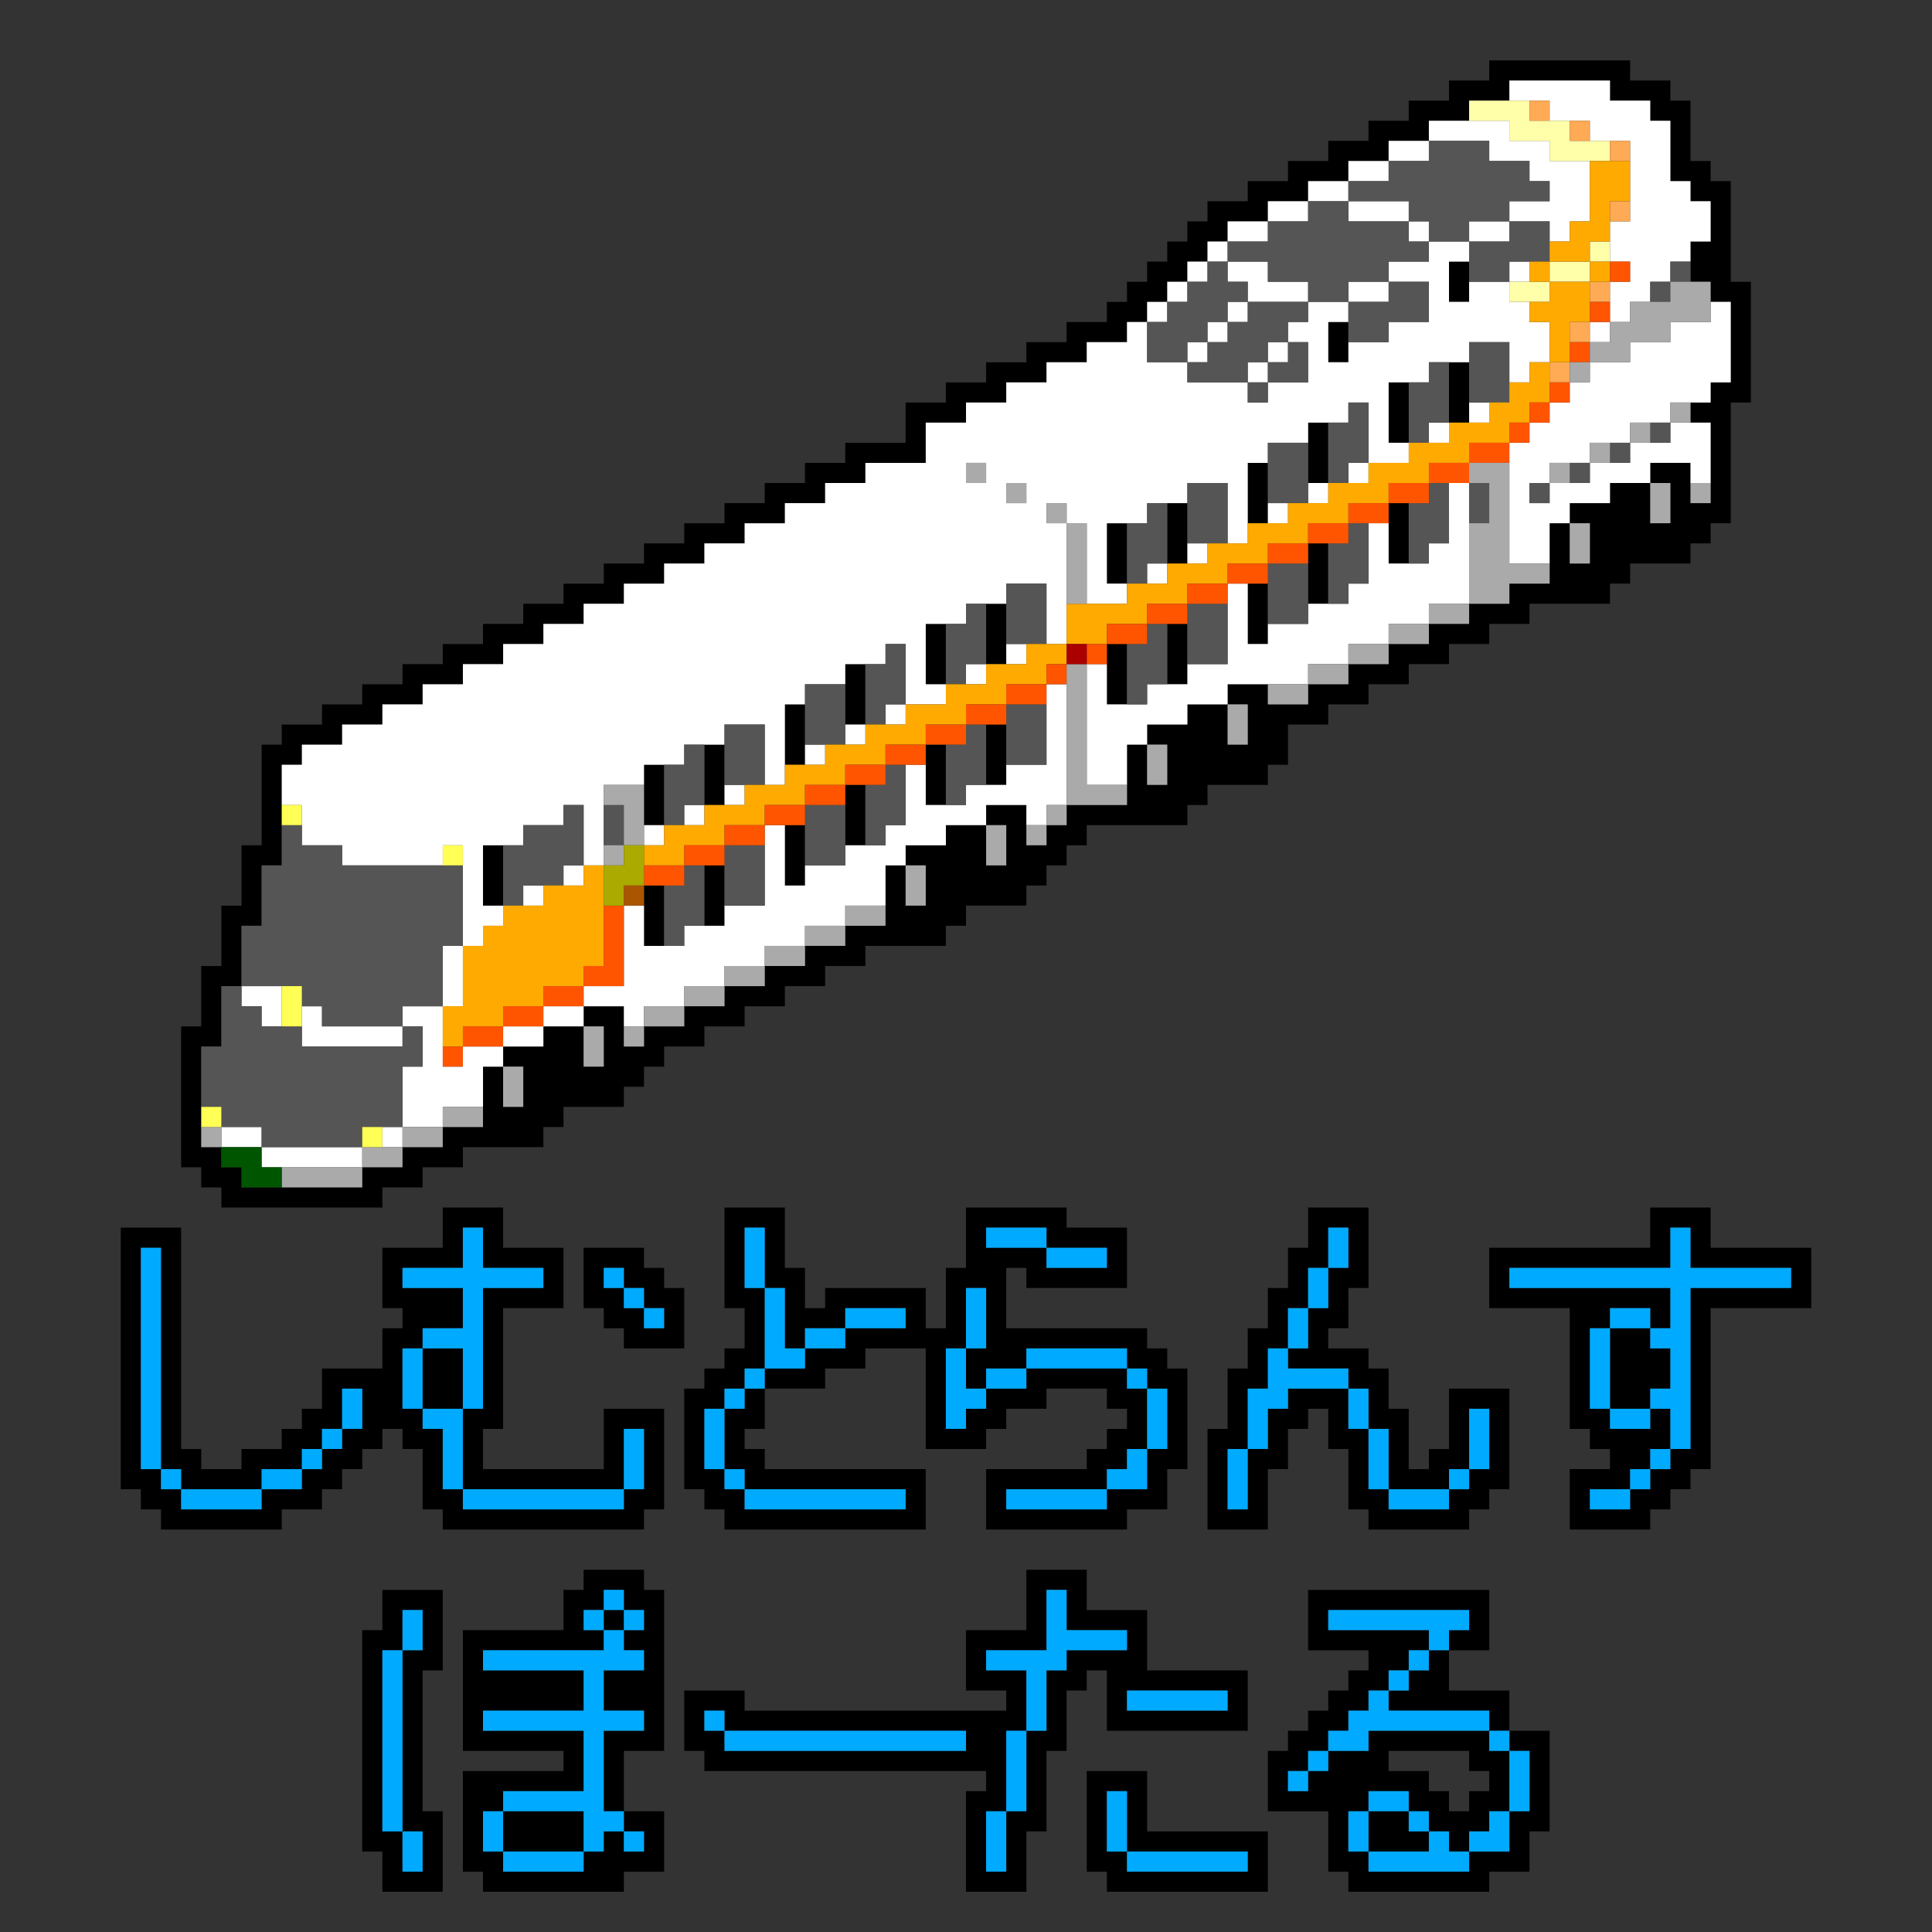 <svg xmlns="http://www.w3.org/2000/svg" xmlns:xlink="http://www.w3.org/1999/xlink" buffered-rendering="static" width="96px" height="96px" viewBox="0,0,96,96">
<rect x="0" y="0" width="96" height="96" fill="#333333" stroke="none"/>
<desc>
This file was created by http://www.h2.dion.ne.jp/~defghi/img2svg3/dot2svg3.htm at Thu May 04 2023 17:39:30 GMT+0900 (日本標準時)
path count:15
</desc>
<defs>
<g id="dots">
<path d="m0,0h96v96h-96zm75,3h-1v1h-2v1h-2v1h-2v1h-2v1h-2v1h-2v1h-2v1h-1v1h-1v1h-1v1h-1v1h-1v1h-2v1h-2v1h-2v1h-2v1h-2v2h-3v1h-2v1h-2v1h-2v1h-2v1h-2v1h-2v1h-2v1h-2v1h-2v1h-2v1h-2v1h-2v1h-2v1h-2v1h-1v5h-1v3h-1v3h-1v3h-1v7h1v1h1v1h8v-1h2v-1h2v-1h4v-1h1v-1h3v-1h1v-1h1v-1h2v-1h2v-1h2v-1h2v-1h2v-1h4v-1h1v-1h3v-1h1v-1h1v-1h1v-1h5v-1h1v-1h3v-1h1v-2h2v-1h2v-1h2v-1h2v-1h2v-1h2v-1h4v-1h1v-1h3v-1h1v-1h1v-6h1v-6h-1v-5h-1v-1h-1v-3h-1v-1h-2v-1zm-52,57h-1v2h-3v3h1v1h-1v2h-3v2h-1v1h-1v1h-2v1h-2v-1h-1v-11h-3v13h1v1h1v1h6v-1h2v-1h1v-1h1v-1h1v-1h1v1h1v3h1v1h10v-1h1v-5h-3v3h-6v-2h1v-6h3v-3h-3v-2zm14,0h-1v5h1v2h-1v1h-1v1h-1v5h1v1h1v1h10v-3h-8v-1h-1v-1h1v-2h3v-1h2v-1h3v5h3v-1h1v-1h2v-1h3v1h1v1h-1v1h-1v1h-5v3h7v-1h2v-2h1v-5h-1v-1h-1v-1h-7v-3h1v1h5v-3h-3v-1h-5v3h-1v3h-1v-2h-5v1h-1v-2h-1v-3zm29,0h-1v2h-1v2h-1v2h-1v2h-1v3h-1v5h3v-3h1v-2h1v-1h1v2h1v3h1v1h5v-1h1v-1h1v-5h-3v3h-1v1h-1v-3h-1v-2h-1v-1h-2v-1h1v-2h1v-4zm17,0h-1v2h-8v3h4v6h1v1h1v1h-2v3h4v-1h1v-1h1v-1h1v-8h5v-3h-5v-2zm-53,2h-1v3h1v1h1v1h3v-3h-1v-1h-1v-1zm0,16h-1v1h-1v2h-5v6h5v1h-5v5h1v1h7v-1h2v-3h-2v-3h2v-8h-1v-1zm22,0h-1v3h-3v3h2v1h-13v-1h-3v3h1v1h14v1h-1v5h3v-3h1v-4h1v-3h1v-1h1v3h7v-3h-5v-3h-3v-2zm-32,1h-1v2h-1v11h1v2h3v-4h-1v-7h1v-4zm46,0h-1v3h3v1h-1v1h-1v1h-1v1h-1v1h-1v3h3v3h1v1h7v-1h2v-2h1v-5h-2v-2h-3v-2h2v-3zm-11,9h-1v5h1v1h8v-3h-6v-3zm14-1h4v1h1v1h-1v1h-1v-1h-1v-1h-2z" opacity="0"/>
<path d="m74,3h7v1h2v1h1v3h1v1h1v5h1v6h-1v6h-1v1h-1v1h-3v1h-1v1h-4v1h-2v1h-2v1h-2v1h-2v1h-2v1h-2v2h-1v1h-3v1h-1v1h-5v1h-1v1h-1v1h-1v1h-3v1h-1v1h-4v1h-2v1h-2v1h-2v1h-2v1h-2v1h-1v1h-1v1h-3v1h-1v1h-4v1h-2v1h-2v1h-8v-1h-1v-1h-1v-7h1v-3h1v-3h1v-3h1v-5h1v-1h2v-1h2v-1h2v-1h2v-1h2v-1h2v-1h2v-1h2v-1h2v-1h2v-1h2v-1h2v-1h2v-1h2v-1h3v-2h2v-1h2v-1h2v-1h2v-1h2v-1h1v-1h1v-1h1v-1h1v-1h1v-1h2v-1h2v-1h2v-1h2v-1h2v-1h2v-1h2zm2,1h-1v1h-2v1h-2v1h-2v1h-2v1h-2v1h-2v1h-2v1h-1v1h-1v1h-1v1h-1v1h-1v1h-2v1h-2v1h-2v1h-2v1h-2v2h-3v1h-2v1h-2v1h-2v1h-2v1h-2v1h-2v1h-2v1h-2v1h-2v1h-2v1h-2v1h-2v1h-2v1h-2v1h-1v5h-1v3h-1v3h-1v3h-1v5h1v1h1v1h6v-1h2v-1h2v-1h2v-3h1v-1h2v-1h2v-1h2v2h1v-1h2v-1h2v-1h2v-1h2v-1h2v-1h2v-3h1v-1h2v-1h2v-1h2v2h1v-1h1v-1h3v-3h1v-1h2v-1h2v-1h2v1h2v-1h2v-1h2v-1h2v-1h2v-1h2v-1h2v-3h1v-1h2v-1h2v-1h2v2h1v-4h-1v-1h1v-1h1v-4h-1v-1h-1v-2h1v-2h-1v-1h-1v-3h-1v-1h-2v-1zm-4,9h1v2h-1zm-6,3h1v2h-1zm6,2h1v3h-1zm-3,1h1v3h-1zm-4,2h1v3h-1zm-3,2h1v3h-1zm21,1h-1v2h1zm-25,1h1v3h-1zm11,0h1v3h-1zm10,1h-1v2h1zm-24,0h1v3h-1zm10,1h1v3h-1zm-3,2h1v3h-1zm-13,1h1v3h-1zm-3,1h1v3h-1zm12,0h1v3h-1zm-3,1h1v3h-1zm-13,1h1v3h-1zm20,2h-1v2h1zm-23,0h1v3h-1zm10,1h1v3h-1zm9,1h-1v2h1zm-23,0h1v3h-1zm11,0h1v3h-1zm-14,1h1v3h-1zm10,1h1v3h-1zm8,2h-1v2h1zm-11,0h1v3h-1zm-15,1h1v3h-1zm22,1h-1v2h1zm-11,0h1v3h-1zm-3,1h1v3h-1zm-2,7h-1v2h1zm-4,2h-1v2h1zm-4,7h3v2h3v3h-3v6h-1v2h6v-3h3v5h-1v1h-10v-1h-1v-3h-1v-1h-1v1h-1v1h-1v1h-1v1h-2v1h-6v-1h-1v-1h-1v-13h3v11h1v1h2v-1h2v-1h1v-1h1v-2h3v-2h1v-1h-1v-3h3zm2,1h-1v2h-3v1h3v2h-2v1h2v3h1v-6h3v-1h-3zm12-1h3v3h1v2h1v-1h5v2h1v-3h1v-3h5v1h3v3h-5v-1h-1v3h7v1h1v1h1v5h-1v2h-2v1h-7v-3h5v-1h1v-1h1v-1h-1v-1h-3v1h-2v1h-1v1h-3v-5h-3v1h-2v1h-3v2h-1v1h1v1h8v3h-10v-1h-1v-1h-1v-5h1v-1h1v-1h1v-2h-1zm2,1h-1v3h1zm12,0h-1v1h3v-1zm15-1h3v4h-1v2h-1v1h2v1h1v2h1v3h1v-1h1v-3h3v5h-1v1h-1v1h-5v-1h-1v-3h-1v-2h-1v1h-1v2h-1v3h-3v-5h1v-3h1v-2h1v-2h1v-2h1zm2,1h-1v2h1zm15-1h3v2h5v3h-5v8h-1v1h-1v1h-1v1h-4v-3h2v-1h-1v-1h-1v-6h-4v-3h8zm2,1h-1v2h-8v1h8v2h-1v1h1v2h-1v1h1v2h1v-8h5v-1h-5zm-76,1h-1v11h1zm45,0h-1v1h3v-1zm-24,0h3v1h1v1h1v3h-3v-1h-1v-1h-1zm2,1h-1v1h1zm35,0h-1v2h1zm-34,1h-1v1h1zm7,0h-1v4h2v-1h-1zm10,0h-1v3h1zm-16,1h-1v1h1zm10,0h-1v1h3v-1zm22,0h-1v2h1zm16,0h-1v1h2v-1zm-40,1h-1v1h2v-1zm39,0h-1v4h1zm-59,1h-1v3h1zm27,0h-1v4h1v-1h1v-1h-1zm4,0h-1v1h5v-1zm12,0h-1v2h-1v3h1v-2h1v-1h3v-1h-3zm-26,1h-1v1h1zm12,0h-1v1h2v-1zm7,0h-1v1h1zm-39,1h-1v2h1zm19,0h-1v1h1zm21,0h-1v3h1zm10,0h-1v2h1zm-46,1h-1v1h1v3h1v-4zm14,0h-1v3h1zm38,0h-1v3h1zm7,0h-1v1h2v-1zm-64,1h-1v1h1zm15,0h-1v3h1zm37,0h-1v3h1zm-53,1h-1v1h1zm41,0h-1v1h-1v1h2zm5,0h-1v3h1zm21,0h-1v1h1zm-74,1h-1v1h1zm5,0h-1v1h2v-1zm23,0h-1v1h1zm36,0h-1v1h1zm9,0h-1v1h1zm-72,1h-1v1h4v-1zm14,0h-1v1h8v-1zm14,0h-1v1h8v-1zm13,0h-1v1h5v-1zm19,0h-1v1h3v-1zm10,0h-1v1h2v-1zm-51,4h3v1h1v8h-2v3h2v3h-2v1h-7v-1h-1v-5h5v-1h-5v-6h5v-2h1zm2,1h-1v1h1zm20-1h3v2h3v3h5v3h-7v-3h-1v1h-1v3h-1v4h-1v3h-3v-5h1v-1h-14v-1h-1v-3h3v1h13v-1h-2v-3h3zm2,1h-1v3h-3v1h2v3h1v-3h1v-1h3v-1h-3zm-34,0h3v4h-1v7h1v4h-3v-2h-1v-11h1zm2,1h-1v2h1zm9,0h-1v1h1zm2,0h-1v1h1zm33-1h9v3h-2v2h3v2h2v5h-1v2h-2v1h-7v-1h-1v-3h-3v-3h1v-1h1v-1h1v-1h1v-1h1v-1h-3zm2,1h-1v1h5v1h1v-1h1v-1zm-36,1h-1v1h-6v1h5v2h-5v1h5v3h-4v1h4v2h1v-1h1v-1h-1v-4h2v-1h-2v-2h2v-1h-1zm-11,1h-1v9h1zm51,0h-1v1h1zm-1,1h-1v1h1zm-13,1h-1v1h5v-1zm12,0h-1v1h-1v1h-1v1h2v-1h6v-1h-5zm-33,1h-1v1h1zm1,1h-1v1h12v-1zm14,0h-1v4h1zm24,0h-1v1h1zm-9,1h-1v1h1zm4,0h-1v1h2v1h1v1h1v-1h1v-1h-1v-1zm6,0h-1v3h1zm-11,1h-1v1h1zm-11,0h3v3h6v3h-8v-1h-1zm2,1h-1v3h1zm13,0h-1v1h2v-1zm-44,1h-1v2h1zm25,0h-1v3h1zm18,0h-1v2h1zm3,0h-1v1h1zm4,0h-1v1h-1v1h2zm-54,1h-1v2h1zm11,0h-1v1h1zm40,0h-1v1h-3v1h5v-1h-1zm-46,1h-1v1h4v-1zm31,0h-1v1h6v-1z"/>
<path d="m75,4h5v1h2v1h1v3h1v1h1v2h-1v1h-1v1h-1v1h-1v1h-1v1h-1v-1h1v-2h1v-1h-1v-2h1v-4h-2v-1h-2v-1h-2zm-4,2h4v1h2v1h2v3h-1v1h-1v-1h-2v1h-2v1h-1v2h1v-1h2v-1h1v1h-1v1h1v1h1v2h-1v1h-1v-2h-2v1h-2v1h-2v3h1v1h-2v1h-1v-1h1v-3h-1v1h-2v1h-2v1h-1v4h-1v-3h-2v1h-2v1h-2v3h1v1h-2v-4h-1v6h-1v-3h-2v1h-2v1h-2v3h1v1h-2v1h-1v-1h1v-3h-1v1h-2v1h-2v1h-1v4h-1v-3h-2v1h-2v1h-2v1h-2v4h-1v1h-1v-1h1v-3h-1v1h-2v1h-2v3h1v1h-1v1h-1v3h-1v3h1v-1h2v-1h2v-1h2v-1h2v-4h1v2h2v-1h2v-1h2v-4h1v3h1v-1h2v-1h2v-1h1v-3h1v2h2v-1h2v-1h2v-4h1v6h-1v1h-1v-1h-2v1h-2v1h-2v1h-1v2h-2v1h-2v1h-2v1h-2v1h-2v1h-2v1h-1v-1h-2v1h-2v1h-2v1h-1v2h-2v1h-2v1h-1v-1h1v-3h1v-2h-1v1h-5v-2h1v1h4v-1h2v-3h1v-5h-1v1h-5v-1h-2v-2h-1v-2h1v-1h2v-1h2v-1h2v-1h2v-1h2v-1h2v-1h2v-1h2v-1h2v-1h2v-1h2v-1h2v-1h2v-1h2v-1h3v-2h2v-1h2v-1h2v-1h2v-1h2v-1h1v-1h1v-1h1v-1h1v-1h1v-1h2v-1h2v-1h2v-1h2v-1h2zm1,1h-1v1h-2v1h-2v1h3v1h1v1h2v-1h2v-1h2v-1h-1v-1h-2v-1zm-6,3h-1v1h-2v1h-2v1h2v1h2v1h2v-1h2v-1h2v-1h-1v-1h-3v-1zm-5,3h-1v1h-1v1h-1v1h-1v2h2v-1h1v-1h1v-1h1v-1h-1zm9,1h-1v1h-2v1h-1v2h1v-1h2v-1h2v-2zm-7,1h-1v1h-1v1h-1v1h-1v1h3v-1h1v-1h1v-1h1v-1zm22,0h1v4h-1v1h-2v1h2v3h-1v-1h-2v1h-2v1h-2v1h-1v2h-2v-6h1v-1h1v-1h1v-1h1v-1h2v-1h2v-1h2zm-20,2h-1v1h-1v1h2zm-2,2h-1v1h1zm10,1h1v1h-1zm9,1h-1v1h2v-1zm-11,0h1v1h-1zm9,1h-1v1h2v-1zm-31,1h-1v1h1zm29,0h-1v1h2v-1zm-27,1h-1v1h1zm26,0h-1v1h1zm-24,1h-1v1h1zm12-1h1v1h-1zm7,0h1v6h-2v1h-2v1h-2v1h-2v1h-4v1h-2v1h-2v1h-1v2h-2v-6h1v2h2v-1h2v-1h2v-4h1v3h1v-1h2v-1h2v-1h1v-3h1v2h2v-1h1zm-9,1h1v1h-1zm-4,2h1v1h-1zm-2,1h1v1h-1zm-7,4h1v1h-1zm-2,1h1v1h-1zm-6,3h1v1h-1zm-2,1h1v1h-1zm-4,2h1v1h-1zm-2,1h1v1h-1zm-2,1h1v1h-1zm-6,3h1v1h-1zm-14,5h2v2h-1v-1h-1zm-1,7h2v1h5v1h-5v-1h-2z" fill="#fff"/>
<path d="m73,5h3v1h2v1h2v1h-3v-1h-2v-1h-2zm6,7h1v1h-1v1h-2v1h-2v-1h2v-1h2z" fill="#ffa"/>
<path d="m76,5h1v1h-1zm2,1h1v1h-1zm2,1h1v1h-1zm0,3h1v1h-1zm-1,4h1v1h-1zm-1,2h1v1h-1zm-1,2h1v1h-1z" fill="#fa5"/>
<path d="m71,7h3v1h2v1h1v1h-2v1h2v2h-2v1h-2v-2h-2v1h-2v1h2v2h-2v1h-2v-2h-2v1h-1v1h1v2h-2v1h-1v-1h-3v-1h-2v-2h1v-1h1v-1h1v-1h1v-1h2v-1h2v-1h2v-1h2v-1h2zm-3,3h-1v1h3v-1zm3,1h-1v1h1zm3,0h-1v1h2v-1zm-12,2h-1v1h1v1h3v-1h-2v-1zm6,1h-1v1h2v-1zm15-1h1v1h-1v1h-1v-1h1zm-21,2h-1v1h1zm-1,1h-1v1h1zm-1,1h-1v1h1zm4,0h-1v1h1zm-1,1h-1v1h1zm10-1h2v3h-2zm-2,1h1v3h-1v1h-1v-3h1zm-4,2h1v3h-1v1h-1v-3h1zm15,1h1v1h-1zm-19,1h2v3h-2zm17,0h1v1h-1zm-2,1h1v1h-1zm-19,1h2v3h-2zm12,0h1v3h-1v1h-1v-3h1zm2,0h1v2h-1zm3,0h1v1h-1zm-19,1h1v3h-1v1h-1v-3h1zm10,1h1v3h-1v1h-1v-3h1zm-4,2h2v3h-2zm-13,1h2v3h-2zm-2,1h1v3h-1v1h-1v-3h1zm11,0h2v3h-2zm-2,1h1v3h-1v1h-1v-3h1zm-13,1h1v3h-1v1h-1v-3h1zm-4,2h2v3h-2zm10,1h2v3h-2zm-14,1h2v3h-2zm12,0h1v3h-1v1h-1v-3h1zm-14,1h1v3h-1v1h-1v-3h1zm10,1h1v3h-1v1h-1v-3h1zm-16,2h1v3h-1v1h-2v1h-1v-3h1v-1h2zm2,0h1v2h-1zm10,0h2v3h-2zm-26,1h1v1h2v1h6v4h-1v3h-2v1h1v2h-1v3h-2v1h-5v-1h-2v-1h-1v-3h1v-3h1v-3h1v-3h1zm22,1h2v3h-2zm-2,1h1v3h-1v1h-1v-3h1zm-21,6h-1v1h1v1h2v1h5v-1h-4v-1h-1v-1z" fill="#555"/>
<path d="m79,8h2v2h-1v2h-1v1h1v1h-1v2h-1v2h-1v2h-1v1h-1v1h-2v1h-2v1h-2v1h-2v1h-2v1h-2v1h-2v1h-2v1h-2v1h-2v1h-2v1h-1v1h-2v1h-2v1h-2v1h-2v1h-2v1h-2v1h-2v1h-2v1h-2v1h-2v-1h1v-1h2v-1h2v-1h2v-1h2v-1h2v-1h2v-1h2v-1h2v-1h2v-1h2v-2h3v-1h2v-1h2v-1h2v-1h2v-1h2v-1h2v-1h2v-1h2v-1h2v-1h1v-1h1v-1h1v-2h-1v-1h1v-1h-1v-1h1v-1h1v-1h1zm-1,5h-1v1h2v-1zm-49,30h1v5h-1v1h-2v1h-2v1h-2v1h-1v-2h1v-3h1v-1h1v-1h2v-1h2z" fill="#fa0"/>
<path d="m80,13h1v1h-1zm-1,2h1v1h-1zm-1,2h1v1h-1zm-1,2h1v1h-1v1h-1v1h-1v1h-2v1h-2v1h-2v1h-2v1h-2v1h-2v1h-2v1h-2v1h-2v1h-2v1h-1v-1h1v-1h2v-1h2v-1h2v-1h2v-1h2v-1h2v-1h2v-1h2v-1h2v-1h2v-1h1v-1h1zm-25,14h1v1h-1v1h-2v1h-2v1h-2v1h-2v1h-2v1h-2v1h-2v1h-2v1h-2v1h-2v-1h2v-1h2v-1h2v-1h2v-1h2v-1h2v-1h2v-1h2v-1h2v-1h2zm-22,12h1v4h-2v1h-2v1h-2v1h-2v1h-1v-1h1v-1h2v-1h2v-1h2v-1h1z" fill="#f50"/>
<path d="m83,14h2v2h-2v1h-2v1h-2v1h-1v-1h1v-1h1v-1h1v-1h2zm0,6h1v1h-1zm-2,1h1v1h-1zm-2,1h1v1h-1zm-31,1h1v1h-1zm25,0h2v5h2v1h-2v1h-2v1h-2v1h-2v1h-2v1h-2v1h-2v-1h2v-1h2v-1h2v-1h2v-1h2v-4h1v-2h-1zm4,0h1v1h-1zm-27,1h1v1h-1zm32,0h1v2h-1zm2,0h1v1h-1zm-32,1h1v1h1v4h-1v-4h-1zm26,1h1v2h-1zm-25,7h1v6h2v1h-3v1h-1v1h-1v-1h1v-1h1zm8,2h1v2h-1zm-4,2h1v2h-1zm-27,2h2v3h-1v1h-1v-1h1v-2h-1zm19,2h1v2h-1zm-4,2h1v2h-1zm-3,2h2v1h-2v1h-2v1h-2v1h-2v1h-2v1h-2v1h-1v-1h1v-1h2v-1h2v-1h2v-1h2v-1h2zm-13,6h1v2h-1zm-4,2h1v2h-1zm-3,2h2v1h-2v1h-2v1h-2v1h-4v-1h4v-1h2v-1h2zm-12,1h1v1h-1z" fill="#aaa"/>
<path d="m53,32h1v1h-1z" fill="#a00"/>
<path d="m14,40h1v1h-1zm8,2h1v1h-1zm-8,7h1v2h-1zm-4,6h1v1h-1zm8,1h1v1h-1z" fill="#ff5"/>
<path d="m31,42h1v2h-1v1h-1v-2h1z" fill="#aa0"/>
<path d="m31,44h1v1h-1z" fill="#a50"/>
<path d="m11,57h2v1h1v1h-2v-1h-1z" fill="#050"/>
<path d="m23,61h1v2h3v1h-3v6h-1v4h8v-3h1v3h-1v1h-8v-1h-1v-3h-1v-1h-1v-3h1v-1h2v-2h-3v-1h3zm14,0h1v3h1v3h1v-1h2v-1h3v1h-3v1h-2v1h-2v1h-1v1h-1v3h1v1h8v1h-8v-1h-1v-1h-1v-3h1v-1h1v-1h1v-4h-1zm12,0h3v1h3v1h-3v-1h-3zm17,0h1v2h-1v2h-1v2h-1v1h3v1h1v2h1v3h3v-1h1v-3h1v3h-1v1h-1v1h-3v-1h-1v-3h-1v-2h-3v1h-1v2h-1v3h-1v-3h1v-3h1v-2h1v-2h1v-2h1zm17,0h1v2h5v1h-5v8h-1v1h-1v1h-1v1h-2v-1h2v-1h1v-1h1v-2h-1v1h-2v-1h-1v-4h1v-1h2v1h1v-2h-8v-1h8zm-76,1h1v11h1v1h4v-1h2v-1h1v-1h1v-2h1v2h-1v1h-1v1h-1v1h-2v1h-4v-1h-1v-1h-1zm23,1h1v1h1v1h1v1h-1v-1h-1v-1h-1zm18,1h1v3h-1v2h1v-1h2v-1h5v1h1v1h1v3h-1v2h-2v1h-5v-1h5v-1h1v-1h1v-3h-1v-1h-5v1h-2v1h-1v1h-1v-4h1zm33,2h-1v4h2v-1h1v-2h-1v-1zm-59,1h-1v3h2v-3zm8,12h1v1h1v1h-1v1h1v1h-2v2h2v1h-2v4h1v1h1v1h-1v-1h-1v1h-1v1h-4v-1h-1v-2h1v-1h4v-3h-5v-1h5v-2h-5v-1h6v-1h-1v-1h1zm1,1h-1v1h1zm21-1h1v2h3v1h-3v1h-1v3h-1v4h-1v3h-1v-3h1v-4h1v-3h-2v-1h3zm-32,1h1v2h-1v9h1v2h-1v-2h-1v-9h1zm46,0h7v1h-1v1h-1v1h-1v1h-1v1h5v1h1v1h1v3h-1v2h-2v1h-5v-1h-1v-2h1v-1h2v1h1v1h1v1h1v-1h1v-1h1v-3h-1v-1h-6v1h-2v1h-1v1h-1v-1h1v-1h1v-1h1v-1h1v-1h1v-1h1v-1h1v-1h-5zm-10,4h5v1h-5zm-21,1h1v1h12v1h-12v-1h-1zm-9,5h-1v2h4v-2zm29-1h1v3h6v1h-6v-1h-1zm14,1h-1v2h3v-1h-1v-1z" fill="#0af"/>
</g>
</defs>
<use xlink:href="#dots"/>
</svg>
